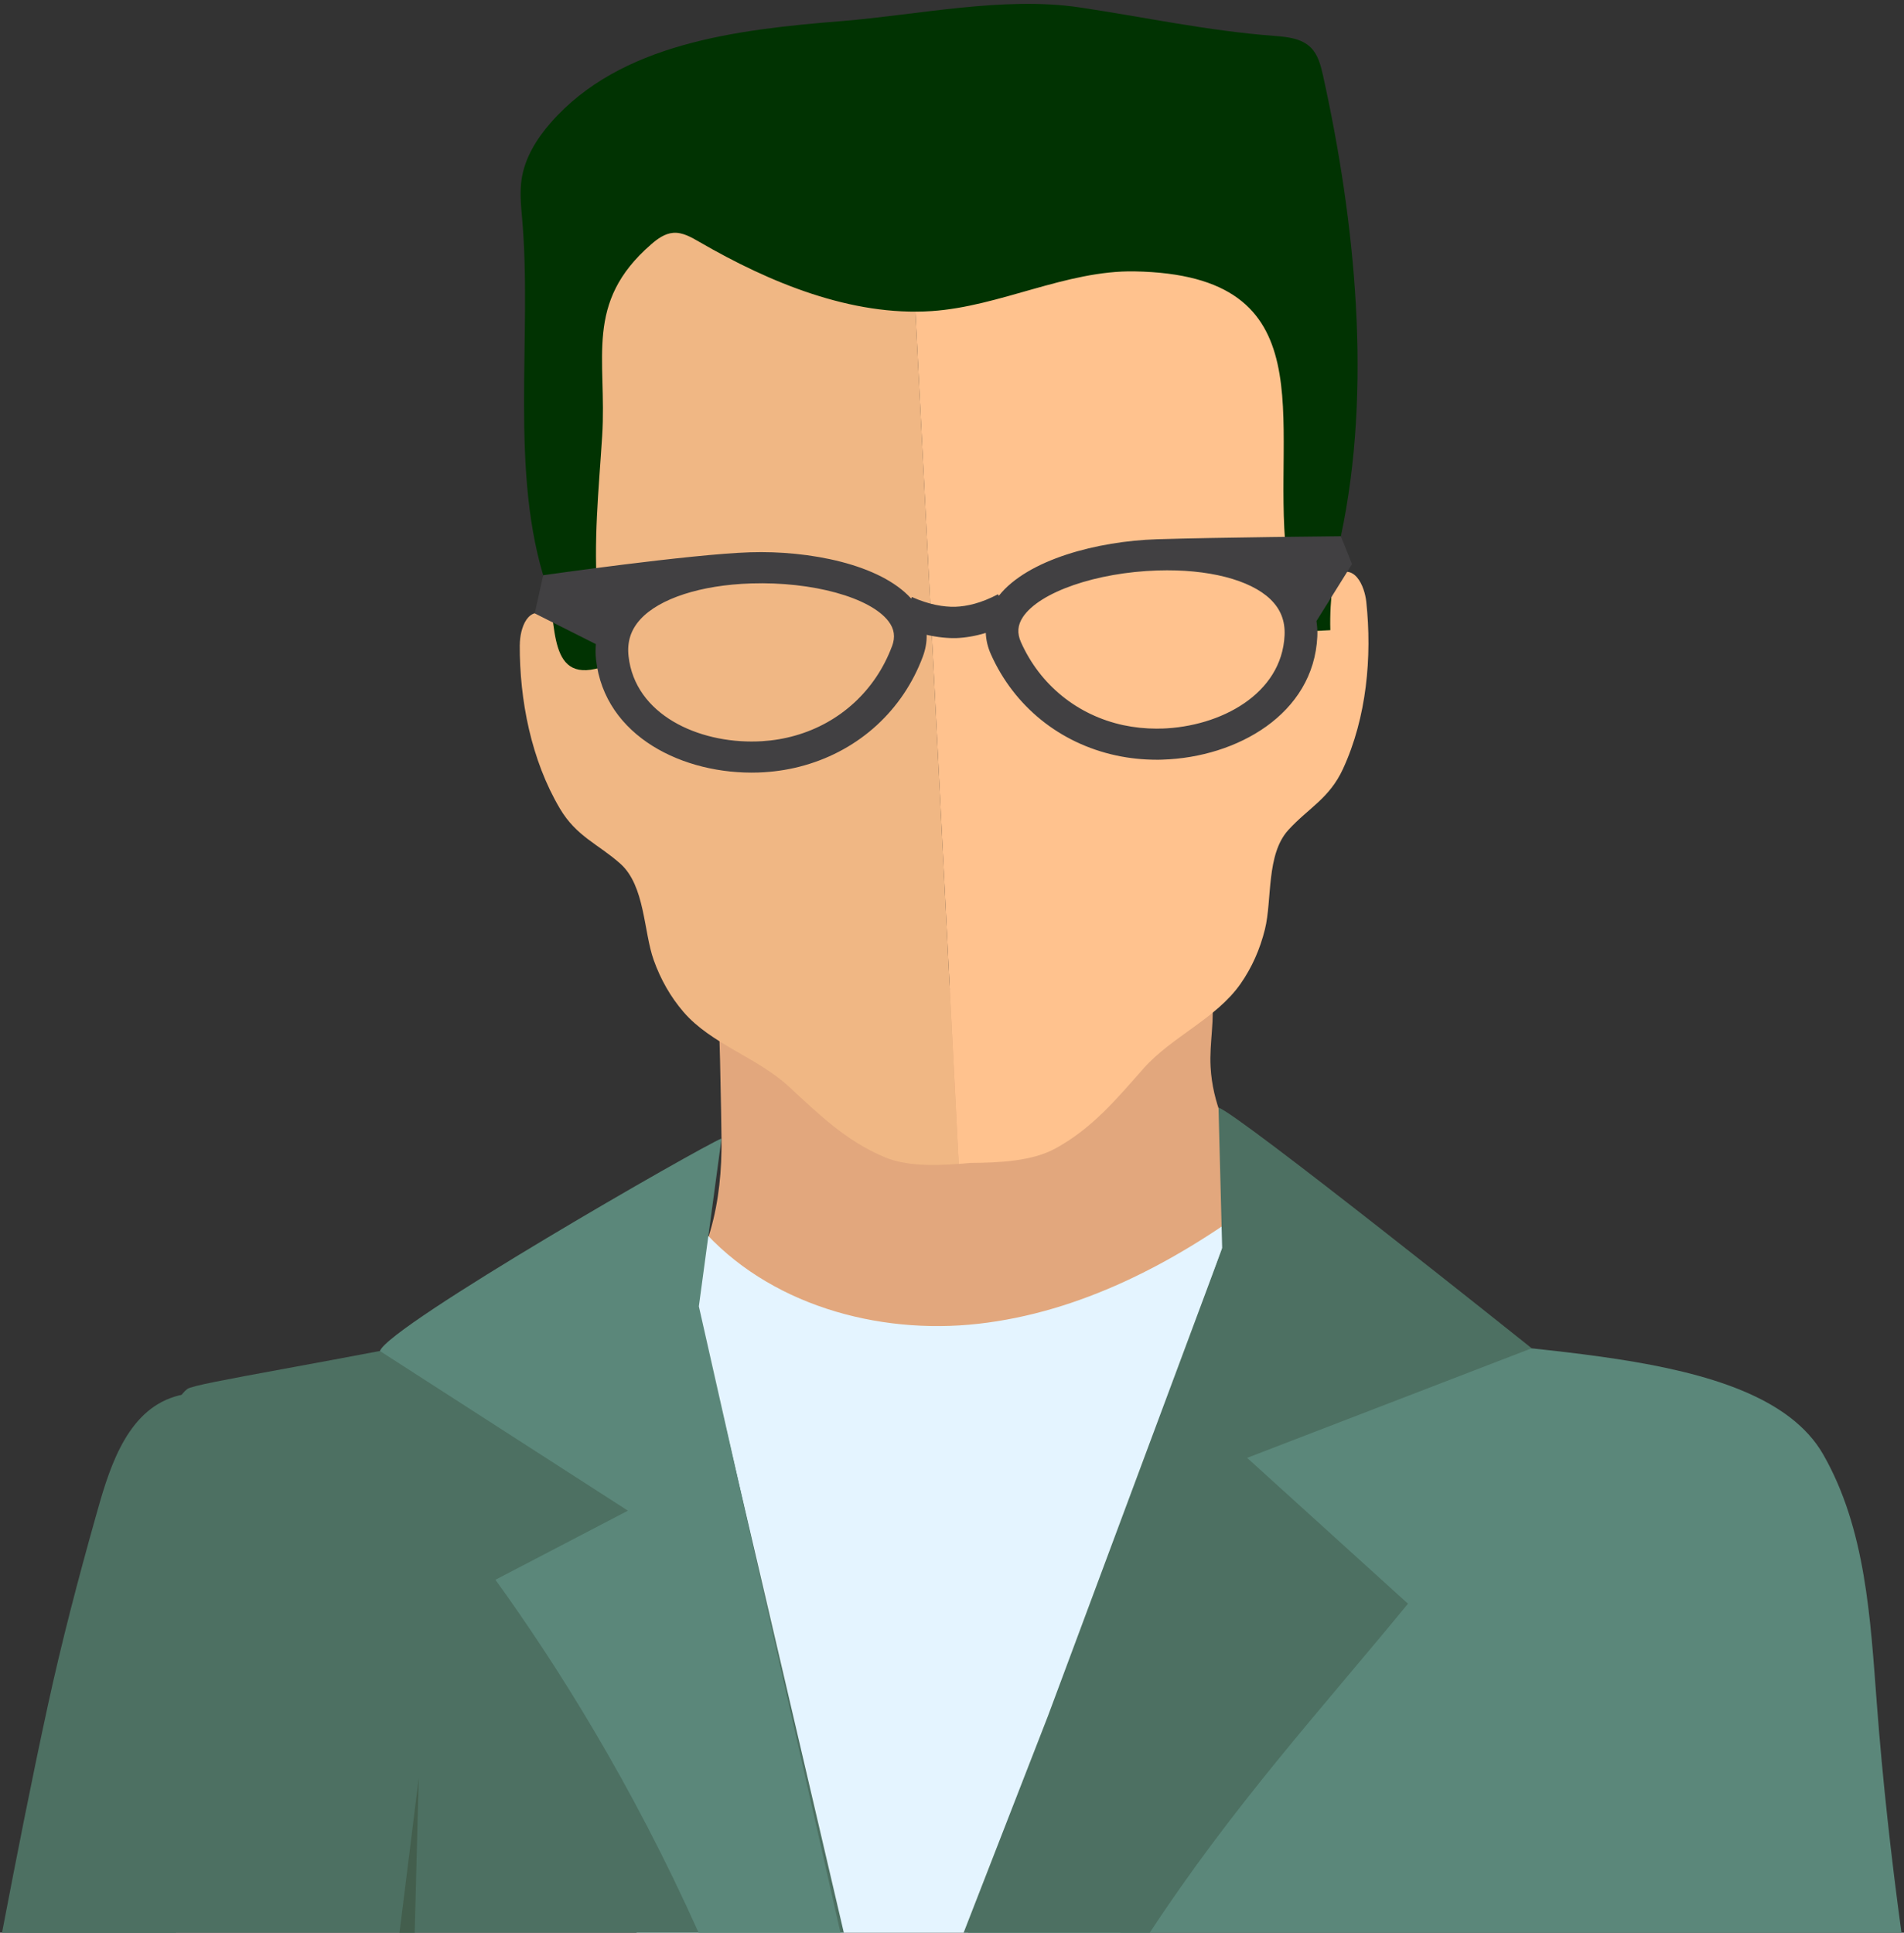<svg width="332" height="337" viewBox="0 0 332 337" fill="none" xmlns="http://www.w3.org/2000/svg">
<rect x="0" y="0" width="332" height="337" fill="#333333" stroke="none"/>
<path d="M211.27 173.55C211.89 177.57 210.85 181.87 211.09 186.04C211.45 192.5 213.99 197.01 216.4 202.85C217.4 205.29 218.08 207.87 219.44 210.13C222.89 215.88 229.83 218.32 236.22 220.34C230.36 241.17 200.7 254.88 181.9 261.47C179.32 262.38 176.61 263.21 173.9 262.87C171.17 262.53 168.73 261.05 166.39 259.59C149.77 249.28 133.16 238.97 116.55 228.65C123.7 219.87 125.95 209.56 125.81 198.51C125.78 196.19 125.46 173.12 124.93 173.12C125.05 173.12 125.18 173.12 125.3 173.12C153.62 173.2 183.12 171.22 211.27 173.54V173.55Z" fill="#E2A77D"/>
<path d="M161.6 52.7C168.02 36.26 173.64 47.49 176.94 44.81C182.92 39.94 189.72 36.07 196.97 33.41C202.27 31.47 208.11 30.18 213.54 31.72C221.52 33.98 226.79 42.01 228.27 50.18C231.29 66.82 222.93 84.03 225.6 100.69C225.97 103.02 226.62 108.3 230.33 105.76C231.87 104.71 230.89 101.85 232.53 100.58C236.17 97.78 237.95 102.24 238.24 104.94C239.26 114.53 238.31 125.11 234.18 134.06C231.79 139.25 228.16 140.87 224.65 144.72C220.76 148.98 221.84 156.88 220.57 162.02C219.71 165.51 218.29 168.72 216.3 171.56C212.05 177.63 204.3 180.76 199.37 186.33C194.75 191.55 190.5 196.74 183.96 200.29C180.02 202.43 174.4 202.75 169.2 202.77C168.53 202.84 167.84 202.9 167.16 202.95L159.51 52.24C160.2 52.4 161.33 53.35 161.58 52.7H161.6Z" fill="#FFC28E"/>
<path d="M90.64 112.43C90.64 109.72 91.97 105.11 95.87 107.52C97.64 108.61 96.95 111.55 98.59 112.44C102.55 114.6 102.65 109.28 102.78 106.92C103.3 97.95 98.56 89.61 99.26 80.79C99.9 72.7 99.08 64.39 101.63 56.45C103.84 49.58 108.2 43.25 114.4 39.56C120.14 36.15 127.28 35.19 133.71 36.96C139.37 38.52 143.3 41.95 147.11 46.21C151.26 50.86 153.22 50.81 159.52 52.23L167.17 202.94C162.6 203.29 157.88 203.29 154.28 201.78C147.42 198.91 142.67 194.18 137.54 189.45C132.08 184.4 124.04 182.08 119.2 176.47C116.93 173.84 115.2 170.79 113.99 167.41C112.21 162.43 112.48 154.45 108.18 150.61C104.3 147.15 100.53 145.89 97.62 140.97C92.61 132.49 90.59 122.06 90.63 112.42L90.64 112.43Z" fill="#F0B784"/>
<path d="M233.8 93.5C232.63 98.98 231.81 104.45 231.97 109.88L225.08 110.23C224.94 108.88 224.94 107.61 224.95 106.82C224.97 103.12 224.68 100.2 224.28 96.53C221.79 73.27 231.54 47.91 197.82 47.32C185.93 47.11 174.33 53.45 162.47 54.24C148.45 55.18 134.18 49.26 122.02 42.22C120.58 41.39 119.04 40.47 117.38 40.6C115.92 40.72 114.66 41.63 113.56 42.59C101.77 52.81 105.86 62.49 105 76.01C104.39 85.63 103.44 94.4 104.21 104.23C104.52 108.21 105.55 112.05 105.67 116.06C95.08 120.03 97.35 108.26 95.3 102.15C88.68 82.38 92.89 58.64 91.02 37.83C90.82 35.6 90.62 33.34 90.97 31.13C91.55 27.47 93.59 24.19 96.03 21.4C108.13 7.56 128.41 5.15 146.73 3.68C160 2.61 175.03 -0.68 188.24 1.29C199.65 2.99 210.48 5.37 222.21 6.26C224.48 6.43 226.95 6.69 228.56 8.29C229.83 9.55 230.3 11.4 230.69 13.15C236.33 38.62 239.3 67.78 233.81 93.49L233.8 93.5Z" fill="#013302"/>
<path d="M111 337H195.37C196.11 325.79 196.89 314.58 198.19 303.46C199.19 294.85 201.57 289.79 201.37 283.62C201.3 281.5 200.93 279.25 200.1 276.68C200.08 276.62 200.03 276.52 200 276.45C205.09 264.88 210.18 253.68 213.57 241.63C214.24 239.24 223.41 222.19 228.56 216.03C229.94 214.38 231.03 213.52 231.59 213.92C229.44 212.4 227.3 210.87 225.15 209.34C224.39 208.8 223.59 208.24 222.66 208.14C221.28 207.99 220.03 208.87 218.91 209.7C204.64 220.3 188.27 228.83 170.6 230.82C152.93 232.81 133.83 227.42 122.14 214.02C105.31 226.25 121.92 263.84 125.69 280.27C120.1 290.91 117.52 302.68 114.7 316.26C113.27 323.15 112.09 330.06 111 336.99V337Z" fill="#E4F4FF"/>
<path d="M147.14 337L133.9 280.31L118.95 216.37C118.95 216.37 118.43 216.6 117.41 216.98C114.56 218.11 105.54 228.41 95.94 232.6C95.91 231.58 95.85 230.59 95.79 229.6C94.71 229.86 93.67 230.15 92.53 230.38C56.43 237.8 34.06 241.12 32.66 242.19C30.51 243.82 29.11 248.68 27.98 251C24.6 257.87 21.43 264.82 18.12 271.69C12.59 283.12 11.81 294.93 10.38 307.09C10.21 308.69 10.03 310.26 9.8 311.86C9.19 316.49 7.24 320.47 6.05 324.92C5.02 328.81 4.69 332.9 4.43 336.98H147.14V337Z" fill="#4D7062"/>
<path d="M86.39 275.46C97.26 290.52 110.23 311.15 121.82 337H146.55L138.96 303.44L121.86 227.78L125.81 198.51C122.29 199.91 67.73 231.19 66.25 235.57L109.49 263.41C101.79 267.42 94.1 271.44 86.4 275.45L86.39 275.46Z" fill="#5B877A"/>
<path d="M331.56 337C329.75 323.72 328.27 310.39 327.26 297.03C326.13 282.14 325.33 266.58 317.92 253.62C306.47 233.58 260.08 236.81 238.63 231.04C228.04 228.19 219.34 214.11 216.16 213.27C215.29 213.04 214.82 212.89 214.82 212.89L197.31 261.79C188.4 286.59 177.48 311.67 168.79 337.01H331.56V337Z" fill="#5B877A"/>
<path d="M72.31 337L73.01 310.07L69.66 337H72.31Z" fill="#435E4D"/>
<path d="M30.67 337C30.79 333.03 30.92 329.05 31.21 325.11C32.54 307.1 35.22 289.23 37.01 271.27C37.6 265.39 44.68 238.33 29.79 243.75C21.6 246.73 18.78 257.03 16.67 264.53C13.61 275.41 10.77 286.21 8.36 297.3C5.49 310.5 2.89 323.75 0.35 337.01H30.68L30.67 337Z" fill="#4D7062"/>
<path d="M168.03 337H200.48C215.05 314.79 230.38 298.07 245.51 279.63L217.46 254.2L267.08 235.09C267.08 235.09 215.64 193.97 212.47 193.13L213.11 217.67L182.73 299.21L168.03 336.99V337Z" fill="#4D7062"/>
<path d="M235.75 98.34L233.8 93.5C233.8 93.5 212.15 93.7 201.68 94.03C191.42 94.36 179.19 97.54 174.17 103.88L174.02 103.62C171.12 105.15 168.63 105.73 166.58 105.8C164.53 105.85 162.01 105.43 159.01 104.1L158.88 104.37C153.46 98.36 141.06 95.97 130.79 96.3C120.31 96.64 94.72 100.3 94.72 100.3L93.24 106.95L103.9 112.31C103.83 113.2 103.82 114.1 103.93 115.02C105.44 128.49 119.28 135.11 132.19 134.7C132.54 134.69 132.89 134.67 133.24 134.65C135.64 134.5 138.01 134.1 140.28 133.45C149.91 130.71 157.43 123.81 160.91 114.5C161.39 113.21 161.61 111.94 161.58 110.69C163.46 111.12 165.2 111.3 166.76 111.26C168.32 111.2 170.04 110.92 171.89 110.36C171.94 111.6 172.23 112.86 172.8 114.12C176.86 123.19 184.81 129.6 194.6 131.72C196.91 132.22 199.29 132.47 201.7 132.47C202.05 132.47 202.4 132.47 202.76 132.45C215.66 132.04 229.06 124.54 229.7 111C229.75 110.07 229.68 109.17 229.55 108.29L235.77 98.33L235.75 98.34ZM155.53 112.7C152.67 120.35 146.52 126.03 138.66 128.26C136.8 128.79 134.85 129.12 132.88 129.24L132.01 129.28C121.73 129.61 110.74 124.61 109.6 114.43C109.32 111.92 109.99 109.82 111.66 107.99C114.98 104.35 122.2 102.01 130.97 101.73C141.66 101.39 151.73 104.16 154.92 108.32C155.95 109.67 156.15 111.06 155.54 112.7H155.53ZM202.56 127.03L201.69 127.05C199.71 127.05 197.75 126.84 195.86 126.44C187.87 124.71 181.37 119.45 178.03 111.99C177.32 110.4 177.43 109 178.37 107.58C181.29 103.22 191.16 99.81 201.85 99.47C210.62 99.19 217.97 101.07 221.52 104.49C223.3 106.21 224.11 108.27 223.99 110.79C223.5 121.02 212.84 126.71 202.57 127.04L202.56 127.03Z" fill="#414042"/>
</svg>

